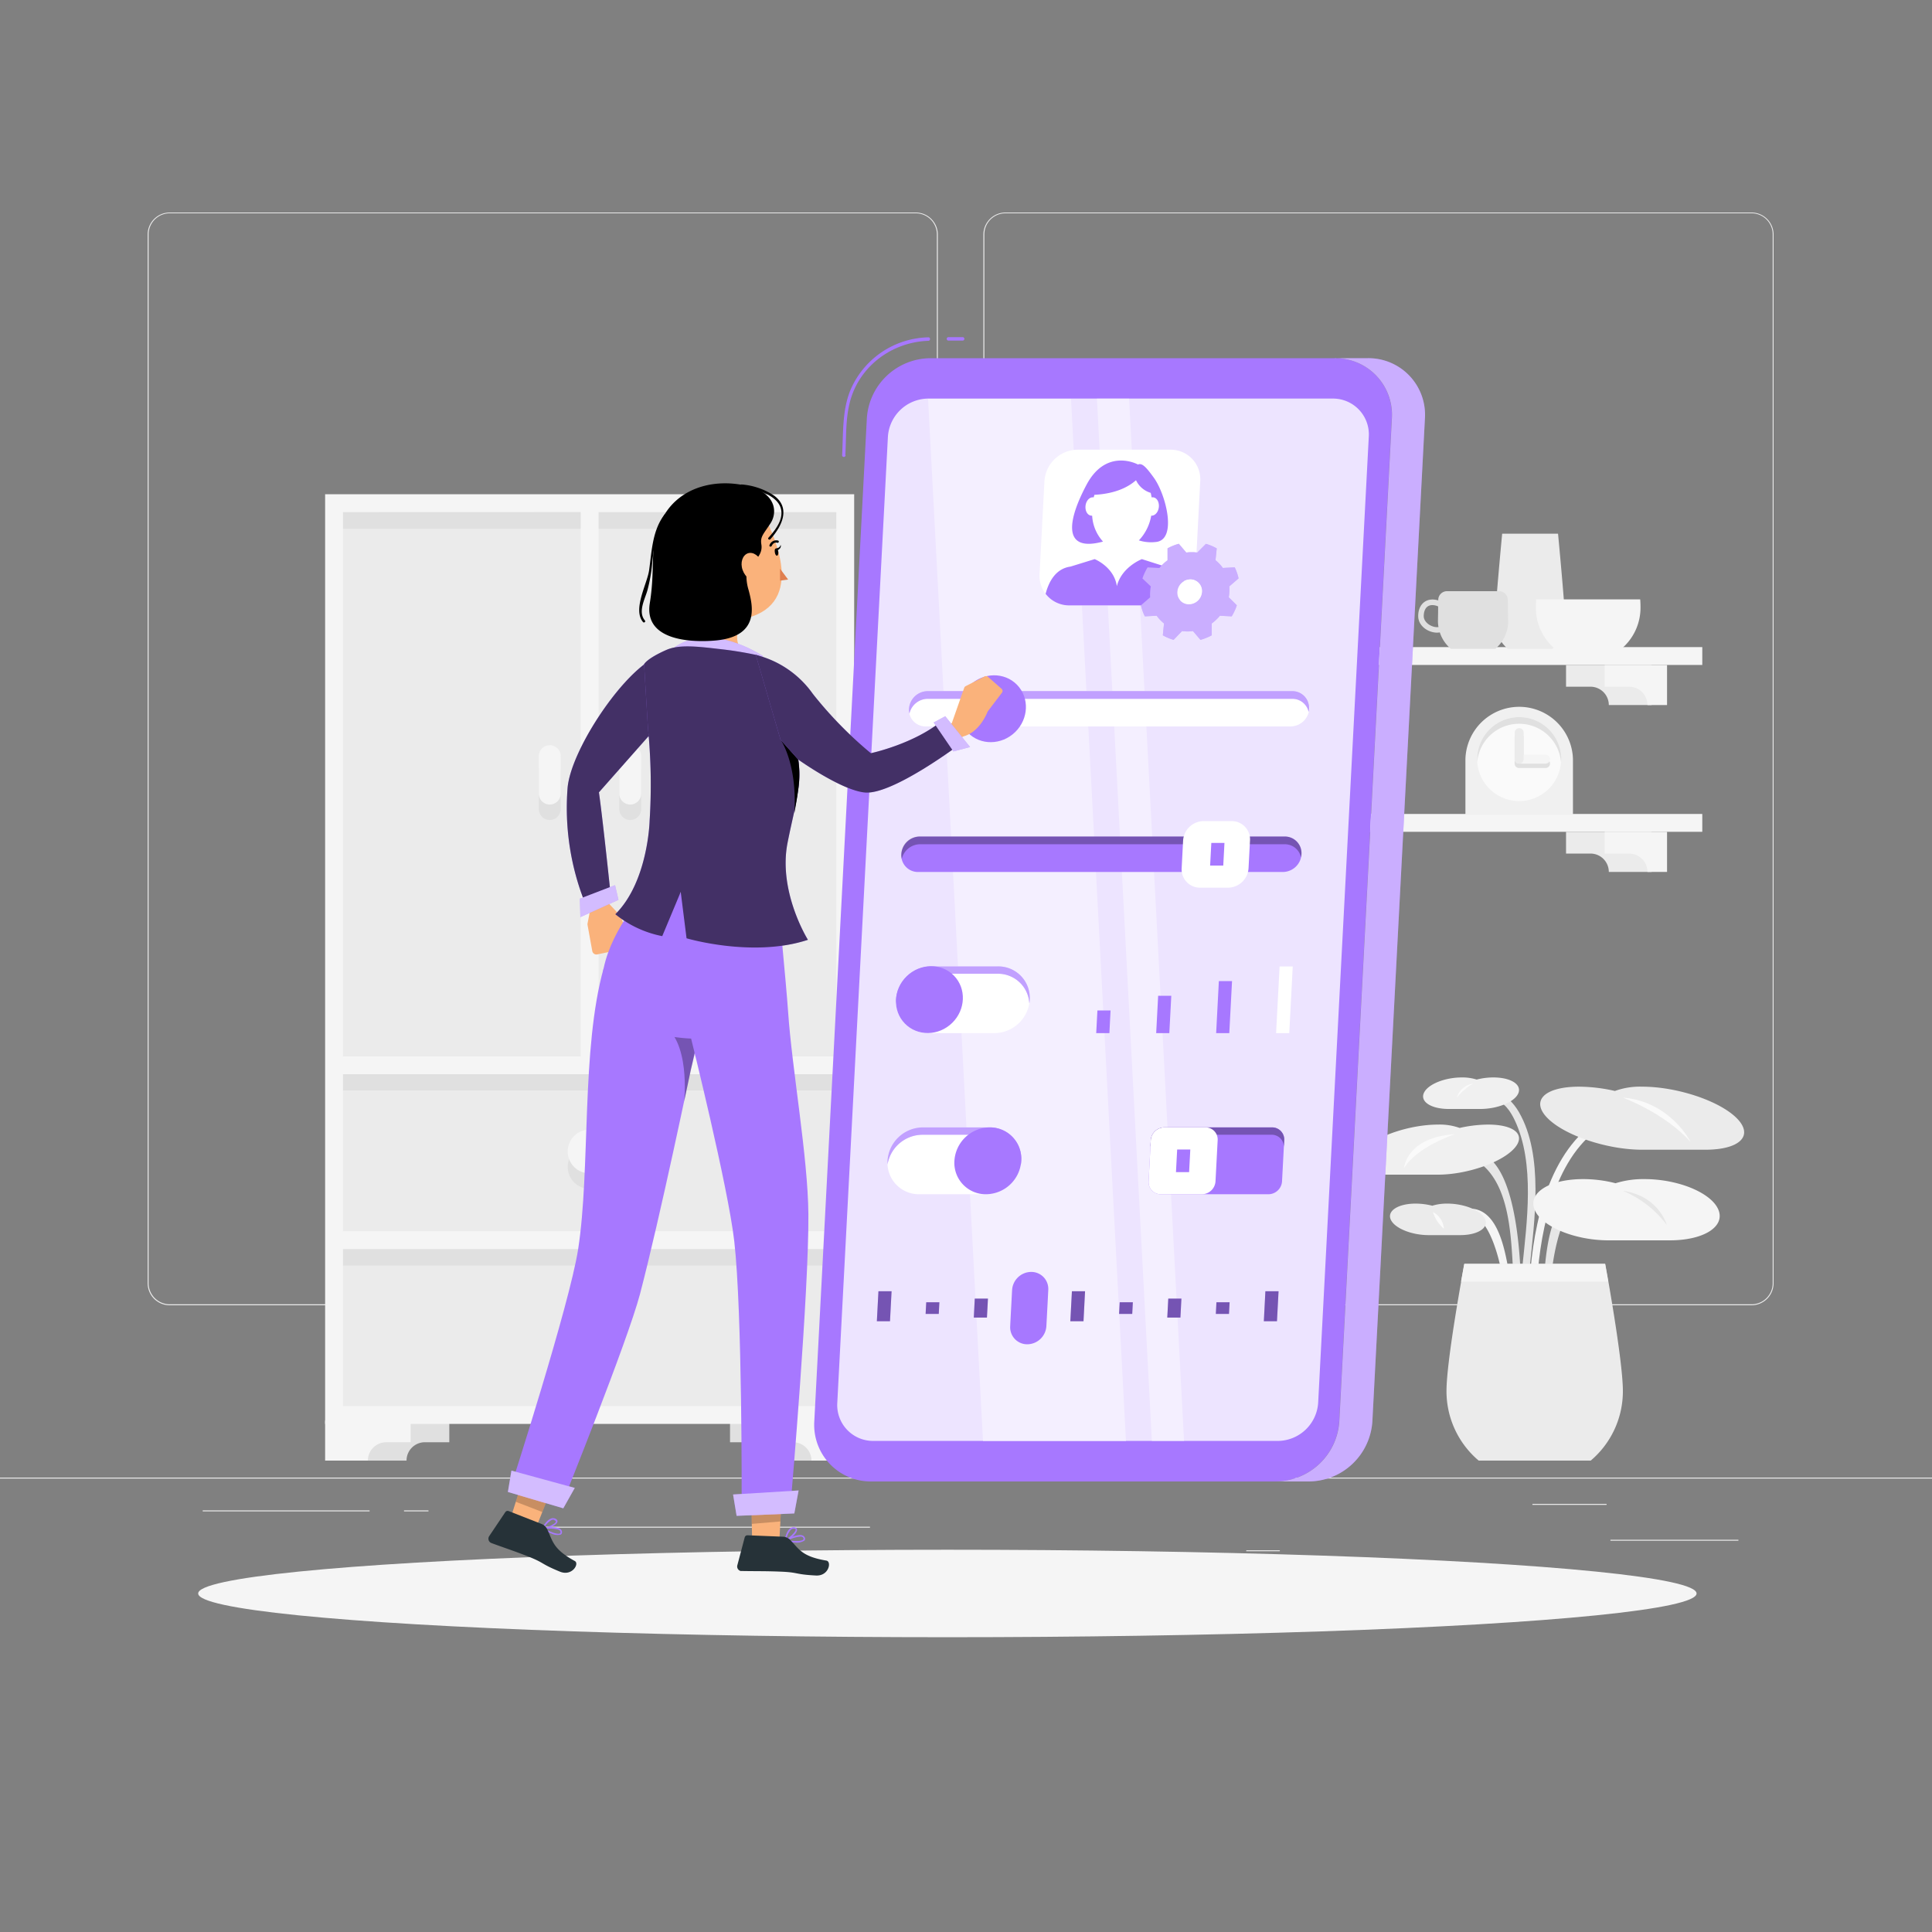 <svg xmlns="http://www.w3.org/2000/svg" viewBox="0 0 500 500"><rect x="0" y="0" width="500" height="500" fill="#808080" stroke="none"/><g id="freepik--background-complete--inject-7"><rect x="416.78" y="398.49" width="33.12" height="0.25" style="fill:#ebebeb"></rect><rect x="322.53" y="401.21" width="8.69" height="0.25" style="fill:#ebebeb"></rect><rect x="396.59" y="389.21" width="19.19" height="0.25" style="fill:#ebebeb"></rect><rect x="52.46" y="390.89" width="43.19" height="0.25" style="fill:#ebebeb"></rect><rect x="104.56" y="390.89" width="6.33" height="0.25" style="fill:#ebebeb"></rect><rect x="131.47" y="395.11" width="93.68" height="0.25" style="fill:#ebebeb"></rect><path d="M237,337.8H43.92a5.71,5.71,0,0,1-5.71-5.71V60.66A5.71,5.71,0,0,1,43.92,55H237a5.71,5.71,0,0,1,5.71,5.71V332.09A5.71,5.71,0,0,1,237,337.8ZM43.92,55.2a5.47,5.47,0,0,0-5.46,5.46V332.09a5.47,5.47,0,0,0,5.46,5.46H237a5.47,5.47,0,0,0,5.46-5.46V60.66A5.47,5.47,0,0,0,237,55.2Z" style="fill:#ebebeb"></path><path d="M453.31,337.8H260.21a5.72,5.72,0,0,1-5.71-5.71V60.66A5.72,5.72,0,0,1,260.21,55h193.1A5.71,5.71,0,0,1,459,60.66V332.09A5.71,5.71,0,0,1,453.31,337.8ZM260.21,55.2a5.47,5.47,0,0,0-5.46,5.46V332.09a5.47,5.47,0,0,0,5.46,5.46h193.1a5.47,5.47,0,0,0,5.46-5.46V60.66a5.47,5.47,0,0,0-5.46-5.46Z" style="fill:#ebebeb"></path><rect y="382.4" width="500" height="0.25" style="fill:#ebebeb"></rect><path d="M412.85,292.76c-11.35,8.75-14.63,27.91-15.2,41.41,0,1.23-2,1.24-1.92,0,.6-14.3,3.86-33.59,16.15-43.07,1-.75,1.93.91,1,1.66Z" style="fill:#f5f5f5"></path><path d="M386.5,283c2.9-.33,5.33,2.63,6.59,4.8,6.53,11.29,4,28.32,2.77,40.44-.13,1.21-2.05,1.23-1.92,0,1.2-11.79,3.39-27.15-1.94-38.35-.91-1.92-2.86-5.27-5.5-5-1.22.14-1.21-1.78,0-1.92Z" style="fill:#e6e6e6"></path><path d="M379.47,298.47c12.14-3,13.66,23.92,14,29.73.08,1.23-1.84,1.23-1.92,0-.48-7.86-.87-19.11-6.55-25.41-1.15-1.28-3.14-2.93-5-2.47a1,1,0,0,1-.51-1.85Z" style="fill:#e6e6e6"></path><path d="M415.45,311.53c-10-7.43-13.3,12.1-13.86,17.73-.12,1.22-2,1.23-1.92,0,.63-6.39,1.6-18,9-20.64a8.61,8.61,0,0,1,7.77,1.25c1,.73,0,2.4-1,1.66Z" style="fill:#e6e6e6"></path><path d="M375.53,315.06a7.11,7.11,0,0,1,6-2.18c6.12,1,7.82,10.27,8.75,15.06.23,1.21-1.62,1.72-1.85.51-.8-4.14-4.66-19-11.52-12a1,1,0,0,1-1.35-1.35Z" style="fill:#f5f5f5"></path><path d="M411.68,378h-29a23.5,23.5,0,0,1-8.33-18c0-8.23,4.63-32.93,4.63-32.93h36.45S420,351.81,420,360A23.5,23.5,0,0,1,411.68,378Z" style="fill:#ebebeb"></path><path d="M416.3,321c-8.76,0-17.33-3.55-19.14-7.92s3.82-7.93,12.57-7.93a33.55,33.55,0,0,1,8.37,1.07,24.12,24.12,0,0,1,7.49-1.07c8.75,0,17.32,3.55,19.13,7.93S440.91,321,432.15,321Z" style="fill:#f5f5f5"></path><path d="M359.17,304c-7.16,0-10.07-2.9-6.48-6.48s12.28-6.48,19.45-6.48a15.33,15.33,0,0,1,5.61.87,34.26,34.26,0,0,1,7.35-.87c7.17,0,10.07,2.9,6.49,6.48S379.3,304,372.14,304Z" style="fill:#f0f0f0"></path><path d="M425,297.55c-9,0-20-3.65-24.48-8.16s-.85-8.16,8.16-8.16a42.71,42.71,0,0,1,9.26,1.11,19,19,0,0,1,7.06-1.11c9,0,20,3.66,24.47,8.16s.85,8.16-8.16,8.16Z" style="fill:#ebebeb"></path><path d="M374.94,287c-4.5,0-7.4-1.83-6.47-4.08s5.35-4.08,9.85-4.08a12.34,12.34,0,0,1,3.85.55,17.31,17.31,0,0,1,4.31-.55c4.5,0,7.4,1.82,6.47,4.08S387.61,287,383.1,287Z" style="fill:#f0f0f0"></path><path d="M369.75,319.65c-4.51,0-8.92-1.83-9.85-4.08s2-4.08,6.47-4.08a17.64,17.64,0,0,1,4.3.55,12.76,12.76,0,0,1,3.86-.55c4.5,0,8.91,1.83,9.84,4.08s-2,4.08-6.47,4.08Z" style="fill:#ebebeb"></path><path d="M378.11,331.68c.49-2.77.83-4.57.83-4.57h36.45s.33,1.8.82,4.57Z" style="fill:#f5f5f5"></path><path d="M376.52,293.52s-10,3.33-13.16,8.83C363.36,302.35,363.86,294.35,376.52,293.52Z" style="fill:#fafafa"></path><path d="M381.23,280.44a14.89,14.89,0,0,0-4.19,3.61A5.1,5.1,0,0,1,381.23,280.44Z" style="fill:#fafafa"></path><path d="M420,284.05s10.84,4,17.51,11.47C437.52,295.52,432.35,285.09,420,284.05Z" style="fill:#fafafa"></path><path d="M420,308.18A27.22,27.22,0,0,1,431.35,317S429.35,309.51,420,308.18Z" style="fill:#e6e6e6"></path><path d="M370.85,313.68a5.31,5.31,0,0,1,2.83,4.34A9.59,9.59,0,0,1,370.85,313.68Z" style="fill:#fafafa"></path><rect x="372.09" y="103.64" width="4.62" height="132.3" transform="translate(544.19 -204.62) rotate(90)" style="fill:#f5f5f5"></rect><path d="M343.51,172.1H321.38v10.37h11.07a4.74,4.74,0,0,1,4.75-4.75h6.31Z" style="fill:#e0e0e0"></path><path d="M333.51,172.1H317.38v10.37h5.07a4.74,4.74,0,0,1,4.75-4.75h6.31Z" style="fill:#f5f5f5"></path><path d="M405.29,172.1h22.14v10.37H416.36a4.75,4.75,0,0,0-4.75-4.75h-6.32Z" style="fill:#ebebeb"></path><path d="M415.29,172.1h16.14v10.37h-5.07a4.75,4.75,0,0,0-4.75-4.75h-6.32Z" style="fill:#f5f5f5"></path><path d="M390.23,167.92h11.52a9.31,9.31,0,0,0,3.31-7.13c0-3.26-1.84-22.67-1.84-22.67H388.76s-1.84,19.41-1.84,22.67A9.31,9.31,0,0,0,390.23,167.92Z" style="fill:#ebebeb"></path><path d="M397.56,155.12c-.05.92-.08,1.66-.08,2.16a13.91,13.91,0,0,0,4.94,10.64h17.2a13.91,13.91,0,0,0,4.94-10.64c0-.5,0-1.24-.08-2.16Z" style="fill:#f5f5f5"></path><path d="M390.21,155.25A2.27,2.27,0,0,0,388,153H374.48a2.26,2.26,0,0,0-2.26,2.23v.16a5.17,5.17,0,0,0-1.5-.24c-2.21,0-3.69,1.72-3.69,4.29s2.58,4.29,4.89,4.29a4.05,4.05,0,0,0,.7-.07,9.3,9.3,0,0,0,2.84,4.24H387a9.31,9.31,0,0,0,3.31-7.13C390.28,159.9,390.25,157.82,390.21,155.25Zm-18.3,7.06c-1.56,0-3.45-1.27-3.45-2.85,0-.67.16-2.86,2.25-2.86a3.75,3.75,0,0,1,1.48.34c0,1.77-.05,3.17-.05,3.85a9.19,9.19,0,0,0,.14,1.5Z" style="fill:#e0e0e0"></path><rect x="152.6" y="130.22" width="66.15" height="144.97" style="fill:#ebebeb"></rect><rect x="86.45" y="130.22" width="66.15" height="144.97" style="fill:#ebebeb"></rect><path d="M188.93,367.64h22.13V378H200a4.75,4.75,0,0,0-4.75-4.75h-6.32Z" style="fill:#e0e0e0"></path><path d="M116.28,367.64H94.14V378h11.07a4.75,4.75,0,0,1,4.75-4.75h6.32Z" style="fill:#e0e0e0"></path><rect x="86.45" y="275.18" width="132.3" height="45.67" style="fill:#ebebeb"></rect><rect x="86.45" y="320.85" width="132.3" height="45.67" style="fill:#ebebeb"></rect><rect x="150.29" y="213.75" width="4.62" height="132.3" transform="translate(432.5 127.29) rotate(90)" style="fill:#e0e0e0"></rect><rect x="117.22" y="101.45" width="4.62" height="66.15" transform="translate(254.06 15) rotate(90)" style="fill:#e0e0e0"></rect><rect x="183.37" y="101.45" width="4.62" height="66.15" transform="translate(320.21 -51.15) rotate(90)" style="fill:#e0e0e0"></rect><rect x="150.29" y="259.06" width="4.62" height="132.3" transform="translate(477.81 172.6) rotate(90)" style="fill:#e0e0e0"></rect><path d="M218.75,127.91H84.14v240.6H221.06V127.91ZM216.44,278v40.63H88.76V278Zm-61.53-4.62V132.53h61.53V273.4Zm-4.62-140.87V273.4H88.76V132.53ZM88.76,363.89V323.27H216.44v40.62Z" style="fill:#f5f5f5"></path><path d="M106.28,367.64H84.14V378H95.21a4.75,4.75,0,0,1,4.75-4.75h6.32Z" style="fill:#f5f5f5"></path><path d="M198.93,367.64h22.13V378H210a4.75,4.75,0,0,0-4.75-4.75h-6.32Z" style="fill:#f5f5f5"></path><path d="M158.27,302a5.67,5.67,0,1,1-5.67-5.67A5.67,5.67,0,0,1,158.27,302Z" style="fill:#e0e0e0"></path><path d="M158.27,298a5.67,5.67,0,1,1-5.67-5.67A5.67,5.67,0,0,1,158.27,298Z" style="fill:#f5f5f5"></path><path d="M158.27,347.68A5.67,5.67,0,1,1,152.6,342,5.67,5.67,0,0,1,158.27,347.68Z" style="fill:#e0e0e0"></path><path d="M158.27,343.68A5.67,5.67,0,1,1,152.6,338,5.67,5.67,0,0,1,158.27,343.68Z" style="fill:#f5f5f5"></path><path d="M145.11,199.87a2.84,2.84,0,1,0-5.67,0v9.67a2.84,2.84,0,0,0,5.67,0Z" style="fill:#e0e0e0"></path><path d="M145.11,195.87a2.84,2.84,0,1,0-5.67,0v9.67a2.84,2.84,0,0,0,5.67,0Z" style="fill:#f5f5f5"></path><path d="M165.94,199.87a2.84,2.84,0,1,0-5.67,0v9.67a2.84,2.84,0,0,0,5.67,0Z" style="fill:#e0e0e0"></path><path d="M165.94,195.87a2.84,2.84,0,1,0-5.67,0v9.67a2.84,2.84,0,0,0,5.67,0Z" style="fill:#f5f5f5"></path><rect x="372.09" y="146.82" width="4.62" height="132.3" transform="translate(587.37 -161.44) rotate(90)" style="fill:#f5f5f5"></rect><path d="M343.51,215.28H321.38v10.37h11.07a4.74,4.74,0,0,1,4.75-4.75h6.31Z" style="fill:#e0e0e0"></path><path d="M333.51,215.28H317.38v10.37h5.07a4.74,4.74,0,0,1,4.75-4.75h6.31Z" style="fill:#f5f5f5"></path><path d="M405.29,215.28h22.14v10.37H416.36a4.75,4.75,0,0,0-4.75-4.75h-6.32Z" style="fill:#ebebeb"></path><path d="M415.29,215.28h16.14v10.37h-5.07a4.75,4.75,0,0,0-4.75-4.75h-6.32Z" style="fill:#f5f5f5"></path><path d="M379.25,196.47a13.92,13.92,0,0,1,27.83,0v14.39H379.25Z" style="fill:#f0f0f0"></path><circle cx="393.17" cy="196.47" r="10.87" transform="translate(111.62 533.98) rotate(-76.72)" style="fill:#fafafa"></circle><path d="M393.17,187.31a10.86,10.86,0,0,1,10.82,10c0-.28.05-.56.05-.85a10.87,10.87,0,1,0-21.74,0c0,.29,0,.57,0,.85A10.86,10.86,0,0,1,393.17,187.31Z" style="fill:#e0e0e0"></path><path d="M400,196.46h-5.71v-5.71a1.15,1.15,0,1,0-2.3,0v6.86a1.14,1.14,0,0,0,1.15,1.15H400a1.15,1.15,0,1,0,0-2.3Z" style="fill:#e0e0e0"></path><path d="M400,197.62a1.15,1.15,0,1,0,0-2.3h-6.86a1.15,1.15,0,0,0,0,2.3Z" style="fill:#f5f5f5"></path><path d="M394.32,189.6a1.15,1.15,0,1,0-2.3,0v6.87a1.15,1.15,0,1,0,2.3,0Z" style="fill:#ebebeb"></path></g><g id="freepik--Shadow--inject-7"><ellipse id="freepik--path--inject-7" cx="245.18" cy="412.39" rx="193.89" ry="11.32" style="fill:#f5f5f5"></ellipse></g><g id="freepik--Settings--inject-7"><path d="M330.19,383.4H225.5a14.64,14.64,0,0,1-14.76-15.58l13.6-259.54a16.61,16.61,0,0,1,16.4-15.58H345.42a14.64,14.64,0,0,1,14.77,15.58l-13.6,259.54A16.62,16.62,0,0,1,330.19,383.4Z" style="fill:#A778FF"></path><path d="M344.88,103.15H240.19a10.55,10.55,0,0,0-10.4,9.88l-13.1,250a9.28,9.28,0,0,0,9.36,9.88H330.74a10.55,10.55,0,0,0,10.4-9.88l13.1-250A9.28,9.28,0,0,0,344.88,103.15Z" style="fill:#A778FF"></path><path d="M344.88,103.15H240.19a10.55,10.55,0,0,0-10.4,9.88l-13.1,250a9.28,9.28,0,0,0,9.36,9.88H330.74a10.55,10.55,0,0,0,10.4-9.88l13.1-250A9.28,9.28,0,0,0,344.88,103.15Z" style="fill:#fff;opacity:0.8"></path><path d="M354,92.7h-8.55a14.64,14.64,0,0,1,14.77,15.58l-13.6,259.54a16.61,16.61,0,0,1-16.4,15.58h8.55a16.61,16.61,0,0,0,16.4-15.58l13.6-259.54A14.64,14.64,0,0,0,354,92.7Z" style="fill:#A778FF"></path><path d="M354,92.7h-8.55a14.64,14.64,0,0,1,14.77,15.58l-13.6,259.54a16.61,16.61,0,0,1-16.4,15.58h8.55a16.61,16.61,0,0,0,16.4-15.58l13.6-259.54A14.64,14.64,0,0,0,354,92.7Z" style="fill:#fff;opacity:0.4"></path><path d="M240.18,103.15,254.4,373h37l-14.22-269.8H240.18Z" style="fill:#fff;opacity:0.4"></path><polygon points="298.1 372.95 306.43 372.95 292.21 103.15 283.88 103.15 298.1 372.95" style="fill:#fff;opacity:0.4"></polygon><path d="M245.46,88.15h3.67a.45.45,0,0,0,0-.9h-3.67a.45.45,0,0,0,0,.9Z" style="fill:#A778FF"></path><path d="M218.78,117.77c.23-4.28.05-8.85,1-13,2.12-9.64,10.78-16.24,20.48-16.57.57,0,.58-.92,0-.9a22.46,22.46,0,0,0-20,13.26c-2.36,5.35-2,11.54-2.32,17.26,0,.58.87.58.9,0Z" style="fill:#A778FF"></path><path d="M300.78,156.7h-24a7.67,7.67,0,0,1-7.74-8.16l1.26-24a8.69,8.69,0,0,1,8.59-8.16h24a7.66,7.66,0,0,1,7.73,8.16l-1.25,24A8.71,8.71,0,0,1,300.78,156.7Z" style="fill:#fff"></path><path d="M285.46,140.16a10.8,10.8,0,0,1-2.81-6.7h-.1c-1,0-1.7-1.07-1.63-2.38s.91-2.38,1.88-2.38l.25,0,.18-.64c5.79-.31,9-2.22,10.77-3.78a6.14,6.14,0,0,0,3.8,3.27c.09.37.17.76.23,1.15l.25,0c1,0,1.71,1.06,1.64,2.38s-.92,2.38-1.89,2.38h-.1a12.27,12.27,0,0,1-3.19,6.39,10.38,10.38,0,0,0,4.24.43c5.85-.34,2.76-12.37-.39-16.68-1.92-2.64-3-3.87-4.09-3.38-1.22-.67-8.55-3.69-13.29,5.2C276.29,134.65,274.83,143.05,285.46,140.16Z" style="fill:#A778FF"></path><path d="M301.57,146.63l-6.05-1.93s-5.23,2-6.48,7c-.72-5-5.74-7-5.74-7l-6.25,1.93c-3.75.52-5.57,3.73-6.45,7.05a7.69,7.69,0,0,0,6.18,3h24a8.63,8.63,0,0,0,6.5-3C306.75,150.36,305.26,147.15,301.57,146.63Z" style="fill:#A778FF"></path><path d="M318.15,153.17a9.53,9.53,0,0,0,0-1.42l2.39-2.06a12.21,12.21,0,0,0-1-2.86l-3.07.16a9.53,9.53,0,0,0-1.9-2l.32-3.06a12.2,12.2,0,0,0-2.8-1.18L309.85,143a10.88,10.88,0,0,0-1.41-.1,11.19,11.19,0,0,0-1.43.1l-1.93-2.27a13.33,13.33,0,0,0-2.92,1.18V145a11.17,11.17,0,0,0-2.11,2l-3.05-.16a14.08,14.08,0,0,0-1.34,2.86l2.17,2.06a9.34,9.34,0,0,0-.17,1.42,9.44,9.44,0,0,0,0,1.41l-2.38,2.06a12.66,12.66,0,0,0,1,2.86l3.07-.16a10.07,10.07,0,0,0,1.9,2l-.31,3.06a12.12,12.12,0,0,0,2.79,1.18l2.18-2.27a10.88,10.88,0,0,0,1.41.1,11,11,0,0,0,1.42-.1l1.94,2.27a13.74,13.74,0,0,0,2.92-1.18v-3.06a11.81,11.81,0,0,0,2.11-2l3.05.16a13.53,13.53,0,0,0,1.33-2.86L318,154.58A10.86,10.86,0,0,0,318.15,153.17Zm-10.42,3.21a3,3,0,0,1-3.05-3.21,3.44,3.44,0,0,1,3.39-3.22,3,3,0,0,1,3,3.22A3.42,3.42,0,0,1,307.73,156.38Z" style="fill:#A778FF"></path><path d="M318.15,153.17a9.53,9.53,0,0,0,0-1.42l2.39-2.06a12.21,12.21,0,0,0-1-2.86l-3.07.16a9.53,9.53,0,0,0-1.9-2l.32-3.06a12.2,12.2,0,0,0-2.8-1.18L309.85,143a10.88,10.88,0,0,0-1.41-.1,11.19,11.19,0,0,0-1.43.1l-1.93-2.27a13.33,13.33,0,0,0-2.92,1.18V145a11.17,11.17,0,0,0-2.11,2l-3.05-.16a14.08,14.08,0,0,0-1.34,2.86l2.17,2.06a9.34,9.34,0,0,0-.17,1.42,9.44,9.44,0,0,0,0,1.41l-2.38,2.06a12.66,12.66,0,0,0,1,2.86l3.07-.16a10.07,10.07,0,0,0,1.9,2l-.31,3.06a12.12,12.12,0,0,0,2.79,1.18l2.18-2.27a10.88,10.88,0,0,0,1.41.1,11,11,0,0,0,1.42-.1l1.94,2.27a13.74,13.74,0,0,0,2.92-1.18v-3.06a11.81,11.81,0,0,0,2.11-2l3.05.16a13.53,13.53,0,0,0,1.33-2.86L318,154.58A10.86,10.86,0,0,0,318.15,153.17Zm-10.42,3.21a3,3,0,0,1-3.05-3.21,3.44,3.44,0,0,1,3.39-3.22,3,3,0,0,1,3,3.22A3.42,3.42,0,0,1,307.73,156.38Z" style="fill:#fff;opacity:0.4"></path><path d="M307.73,156.38a3,3,0,0,1-3.05-3.21,3.44,3.44,0,0,1,3.39-3.22,3,3,0,0,1,3,3.22A3.42,3.42,0,0,1,307.73,156.38Z" style="fill:#fff"></path><polygon points="287.11 267.37 283.7 267.37 284.01 261.51 287.41 261.51 287.11 267.37" style="fill:#A778FF"></polygon><polygon points="302.62 267.37 299.22 267.37 299.73 257.71 303.13 257.71 302.62 267.37" style="fill:#A778FF"></polygon><polygon points="318.14 267.37 314.74 267.37 315.44 253.91 318.85 253.91 318.14 267.37" style="fill:#A778FF"></polygon><polygon points="333.66 267.37 330.25 267.37 331.16 250.12 334.56 250.12 333.66 267.37" style="fill:#fff"></polygon><path d="M240.08,267.37h17.3a9.22,9.22,0,0,0,9.11-8.65,8.13,8.13,0,0,0-8.2-8.65H241a9.22,9.22,0,0,0-9.11,8.65A8.13,8.13,0,0,0,240.08,267.37Z" style="fill:#fff"></path><path d="M240.89,252h17.3a8.12,8.12,0,0,1,8.2,7.7c.05-.31.08-.63.1-.95a8.13,8.13,0,0,0-8.2-8.65H241a9.22,9.22,0,0,0-9.11,8.65c0,.32,0,.64,0,.95A9.25,9.25,0,0,1,240.89,252Z" style="fill:#A778FF"></path><path d="M240.89,252h17.3a8.12,8.12,0,0,1,8.2,7.7c.05-.31.08-.63.1-.95a8.13,8.13,0,0,0-8.2-8.65H241a9.22,9.22,0,0,0-9.11,8.65c0,.32,0,.64,0,.95A9.25,9.25,0,0,1,240.89,252Z" style="fill:#fff;opacity:0.3"></path><ellipse cx="240.53" cy="258.72" rx="8.88" ry="8.43" transform="translate(-112.3 241.28) rotate(-44.26)" style="fill:#A778FF"></ellipse><polygon points="230.33 341.94 226.93 341.94 227.34 334.18 230.74 334.18 230.33 341.94" style="fill:#A778FF"></polygon><polygon points="242.95 340.04 239.55 340.04 239.71 337.03 243.11 337.03 242.95 340.04" style="fill:#A778FF"></polygon><polygon points="255.42 340.99 252.02 340.99 252.27 336.08 255.68 336.08 255.42 340.99" style="fill:#A778FF"></polygon><polygon points="267.99 340.04 264.58 340.04 264.74 337.03 268.15 337.03 267.99 340.04" style="fill:#A778FF"></polygon><polygon points="280.41 341.94 277 341.94 277.41 334.18 280.81 334.18 280.41 341.94" style="fill:#A778FF"></polygon><polygon points="293.02 340.04 289.62 340.04 289.78 337.03 293.18 337.03 293.02 340.04" style="fill:#A778FF"></polygon><polygon points="305.49 340.99 302.09 340.99 302.35 336.08 305.75 336.08 305.49 340.99" style="fill:#A778FF"></polygon><polygon points="318.06 340.04 314.66 340.04 314.81 337.03 318.22 337.03 318.06 340.04" style="fill:#A778FF"></polygon><polygon points="330.48 341.94 327.08 341.94 327.48 334.18 330.89 334.18 330.48 341.94" style="fill:#A778FF"></polygon><g style="opacity:0.3"><polygon points="230.33 341.94 226.93 341.94 227.34 334.18 230.74 334.18 230.33 341.94"></polygon><polygon points="242.95 340.04 239.55 340.04 239.71 337.03 243.11 337.03 242.95 340.04"></polygon><polygon points="255.42 340.99 252.02 340.99 252.27 336.08 255.68 336.08 255.42 340.99"></polygon><polygon points="267.99 340.04 264.58 340.04 264.74 337.03 268.15 337.03 267.99 340.04"></polygon><polygon points="280.41 341.94 277 341.94 277.41 334.18 280.81 334.18 280.41 341.94"></polygon><polygon points="293.02 340.04 289.62 340.04 289.78 337.03 293.18 337.03 293.02 340.04"></polygon><polygon points="305.49 340.99 302.09 340.99 302.35 336.08 305.75 336.08 305.49 340.99"></polygon><polygon points="318.06 340.04 314.66 340.04 314.81 337.03 318.22 337.03 318.06 340.04"></polygon><polygon points="330.48 341.94 327.08 341.94 327.48 334.18 330.89 334.18 330.48 341.94"></polygon></g><path d="M270.8,343.22c.05-.86.2-3.83.25-4.68s.2-3.83.24-4.68a4.4,4.4,0,0,0-4.43-4.69,5,5,0,0,0-4.93,4.69c-.05.85-.2,3.82-.25,4.68s-.2,3.82-.24,4.68a4.4,4.4,0,0,0,4.43,4.68A5,5,0,0,0,270.8,343.22Z" style="fill:#A778FF"></path><path d="M237.89,309.07H255.2a9.21,9.21,0,0,0,9.1-8.65,8.12,8.12,0,0,0-8.19-8.65H238.8a9.22,9.22,0,0,0-9.11,8.65A8.13,8.13,0,0,0,237.89,309.07Z" style="fill:#fff"></path><path d="M238.7,293.67H256a8.11,8.11,0,0,1,8.19,7.7,7.46,7.46,0,0,0,.1-.95,8.12,8.12,0,0,0-8.19-8.65H238.8a9.22,9.22,0,0,0-9.11,8.65c0,.32,0,.64,0,.95A9.23,9.23,0,0,1,238.7,293.67Z" style="fill:#A778FF"></path><path d="M238.7,293.67H256a8.11,8.11,0,0,1,8.19,7.7,7.46,7.46,0,0,0,.1-.95,8.12,8.12,0,0,0-8.19-8.65H238.8a9.22,9.22,0,0,0-9.11,8.65c0,.32,0,.64,0,.95A9.23,9.23,0,0,1,238.7,293.67Z" style="fill:#fff;opacity:0.3"></path><path d="M247,300.42a9.22,9.22,0,0,1,9.11-8.65,8.12,8.12,0,0,1,8.19,8.65,9.21,9.21,0,0,1-9.1,8.65A8.13,8.13,0,0,1,247,300.42Z" style="fill:#A778FF"></path><path d="M239.59,188H334a4.9,4.9,0,0,0,4.84-4.59,4.32,4.32,0,0,0-4.35-4.59H240.07a4.89,4.89,0,0,0-4.83,4.59A4.3,4.3,0,0,0,239.59,188Z" style="fill:#fff"></path><path d="M240.07,180.85h94.37a4.29,4.29,0,0,1,4.23,3.38,6.84,6.84,0,0,0,.12-.79,4.32,4.32,0,0,0-4.35-4.59H240.07a4.89,4.89,0,0,0-4.83,4.59,4.08,4.08,0,0,0,.12,1.22A4.89,4.89,0,0,1,240.07,180.85Z" style="fill:#A778FF"></path><path d="M240.07,180.85h94.37a4.29,4.29,0,0,1,4.23,3.38,6.84,6.84,0,0,0,.12-.79,4.32,4.32,0,0,0-4.35-4.59H240.07a4.89,4.89,0,0,0-4.83,4.59,4.08,4.08,0,0,0,.12,1.22A4.89,4.89,0,0,1,240.07,180.85Z" style="fill:#fff;opacity:0.3"></path><ellipse cx="256.85" cy="183.44" rx="8.88" ry="8.43" transform="translate(-55.14 231.25) rotate(-44.25)" style="fill:#A778FF"></ellipse><path d="M332.35,295.1a3.13,3.13,0,0,0-3.16-3.33H301.33a3.56,3.56,0,0,0-3.51,3.33l-.56,10.64a3.13,3.13,0,0,0,3.16,3.33h27.86a3.56,3.56,0,0,0,3.51-3.33Z" style="fill:#A778FF"></path><path d="M301.23,293.67h27.86a3.13,3.13,0,0,1,3.16,3.33l.1-1.9a3.13,3.13,0,0,0-3.16-3.33H301.33a3.56,3.56,0,0,0-3.51,3.33l-.1,1.9A3.56,3.56,0,0,1,301.23,293.67Z" style="fill:#A778FF"></path><path d="M301.23,293.67h27.86a3.13,3.13,0,0,1,3.16,3.33l.1-1.9a3.13,3.13,0,0,0-3.16-3.33H301.33a3.56,3.56,0,0,0-3.51,3.33l-.1,1.9A3.56,3.56,0,0,1,301.23,293.67Z" style="opacity:0.3"></path><path d="M315.13,295.1a3.13,3.13,0,0,0-3.16-3.33H301.33a3.56,3.56,0,0,0-3.51,3.33l-.56,10.64a3.13,3.13,0,0,0,3.16,3.33h10.64a3.56,3.56,0,0,0,3.51-3.33Z" style="fill:#fff"></path><polygon points="307.74 303.35 304.34 303.35 304.65 297.49 308.05 297.49 307.74 303.35" style="fill:#A778FF"></polygon><path d="M332.46,216.49H238.1a4.91,4.91,0,0,0-4.84,4.59,4.31,4.31,0,0,0,4.35,4.59H332a4.88,4.88,0,0,0,4.83-4.59A4.31,4.31,0,0,0,332.46,216.49Z" style="fill:#A778FF"></path><path d="M238.1,218.49h94.36a4.28,4.28,0,0,1,4.23,3.37,4,4,0,0,0,.12-.78,4.31,4.31,0,0,0-4.35-4.59H238.1a4.74,4.74,0,0,0-4.72,5.81A4.91,4.91,0,0,1,238.1,218.49Z" style="opacity:0.3"></path><path d="M317.82,229.73h-7.23a4.74,4.74,0,0,1-4.78-5l.38-7.23a5.37,5.37,0,0,1,5.31-5h7.23a4.73,4.73,0,0,1,4.77,5l-.38,7.23A5.37,5.37,0,0,1,317.82,229.73Z" style="fill:#fff"></path><polygon points="316.58 224.01 313.18 224.01 313.49 218.15 316.89 218.15 316.58 224.01" style="fill:#A778FF"></polygon></g><g id="freepik--Character--inject-7"><path d="M167.81,190.56,155,205.06c1,6.92,3.09,27,3.09,27-1.92,2.54-6.61,1.82-6.61,1.82a66.53,66.53,0,0,1-4.58-30.08c.9-9.37,12.92-27.8,21.48-33a16.76,16.76,0,0,1,4.49-1.89l1.69-.2-6,22.29Z" style="fill:#A778FF"></path><path d="M167.81,190.56,155,205.06c1,6.92,3.09,27,3.09,27-1.92,2.54-6.61,1.82-6.61,1.82a66.53,66.53,0,0,1-4.58-30.08c.9-9.37,12.92-27.8,21.48-33a16.76,16.76,0,0,1,4.49-1.89l1.69-.2-6,22.29Z" style="opacity:0.6"></path><path d="M157.39,233.64l3.1,3.31a1.14,1.14,0,0,1,.23.38l1.82,5.12a1.11,1.11,0,0,1,0,.84l-.88,1.81a1.08,1.08,0,0,1-.76.59L154.57,247a1.09,1.09,0,0,1-1.29-.87l-1.22-6.74a1,1,0,0,1,0-.41l.84-4.32a1.09,1.09,0,0,1,.88-.86l2.63-.47A1.09,1.09,0,0,1,157.39,233.64Z" style="fill:#fab27b"></path><polygon points="160.06 232.88 150.2 237.35 150.07 232.58 159.17 229.08 160.06 232.88" style="fill:#A778FF"></polygon><polygon points="160.06 232.88 150.2 237.35 150.07 232.58 159.17 229.08 160.06 232.88" style="fill:#fff;opacity:0.5"></polygon><path d="M156.24,250.52c-5.88,21-3.39,52-6.62,72.79-2.22,14.32-17.4,61.45-17.4,61.45l13.4,4.06s16.72-41.51,20-53.88c5.26-20.07,13.16-58.15,13.16-58.15s2.95-10.8,1.61-12S156.24,250.52,156.24,250.52Z" style="fill:#A778FF"></path><path d="M171,264.94l9.69,3.14-3.63,17S178.84,268.82,171,264.94Z" style="opacity:0.3"></path><polygon points="134.91 384.15 132.51 391.76 139.01 394.68 142.23 386.6 134.91 384.15" style="fill:#fab27b"></polygon><polygon points="133.49 388.66 140.35 391.31 141.26 389.02 134.05 386.89 133.49 388.66" style="opacity:0.2"></polygon><polygon points="132.36 380.59 148.75 385.07 145.78 390.35 131.44 386.12 132.36 380.59" style="fill:#A778FF"></polygon><polygon points="132.36 380.59 148.75 385.07 145.78 390.35 131.44 386.12 132.36 380.59" style="fill:#fff;opacity:0.5"></polygon><path d="M140.4,395.72a.22.22,0,0,1-.09-.21.19.19,0,0,1,.16-.15c.15,0,3.41-.5,4.55.35a1,1,0,0,1,.41.65.73.73,0,0,1-.3.79,3.53,3.53,0,0,1-2.47-.3A14.45,14.45,0,0,1,140.4,395.72Zm.68,0c1.36.74,3.29,1.48,3.84,1.12.08,0,.17-.13.12-.41a.51.51,0,0,0-.26-.39,1.14,1.14,0,0,0-.32-.18A8.94,8.94,0,0,0,141.08,395.7Z" style="fill:#A778FF"></path><path d="M140.31,395.67a.2.2,0,0,1,0-.2c.05-.09,1.06-2.07,2.35-2.49a1.44,1.44,0,0,1,1.13.08c.48.25.54.56.47.78-.17.92-2.66,1.86-3.73,1.91a.11.11,0,0,1-.08,0A.17.17,0,0,1,140.31,395.67Zm3.2-2.31a1,1,0,0,0-.71,0,4.62,4.62,0,0,0-1.94,2c1.17-.19,2.89-1,3-1.55,0-.05,0-.19-.28-.35l-.11,0Z" style="fill:#A778FF"></path><path d="M140,394.34l-8.35-3.27a.72.72,0,0,0-.87.26l-4.17,6.21a1.21,1.21,0,0,0,.31,1.67l.23.12c3,1.12,5.77,2,9.52,3.48,4.42,1.74,3.09,1.83,8.26,3.94,3.12,1.27,5.09-2.07,3.83-2.76-5.78-3.15-5.69-5.24-7.19-8.33A2.84,2.84,0,0,0,140,394.34Z" style="fill:#263238"></path><polygon points="194.48 390.35 194.63 397.68 201.72 398.36 202.15 390.35 194.48 390.35" style="fill:#fab27b"></polygon><polygon points="201.97 393.75 202.07 391.83 194.52 392.14 194.57 394.38 201.97 393.75" style="opacity:0.2"></polygon><path d="M156.24,250.52c2.22-10.58,11.08-20,11.08-20l34,2.18s2.14,21.84,2.64,29.14c1,14.74,5.14,37.63,5.25,52.41.15,20-4.43,73.07-4.43,73.07l-12.84,1.52s.19-49.09-1.91-67.6c-1.59-14-11.17-52.46-11.17-52.46S152.53,268.26,156.24,250.52Z" style="fill:#A778FF"></path><polygon points="189.72 386.77 206.68 385.73 205.57 391.68 190.63 392.3 189.72 386.77" style="fill:#A778FF"></polygon><polygon points="189.72 386.77 206.68 385.73 205.57 391.68 190.63 392.3 189.72 386.77" style="fill:#fff;opacity:0.5"></polygon><path d="M203.26,398.87a.2.2,0,0,1-.15-.17.17.17,0,0,1,.1-.19c.13-.07,3.06-1.6,4.41-1.16a1,1,0,0,1,.6.47.75.75,0,0,1,0,.85,3.49,3.49,0,0,1-2.44.53A15,15,0,0,1,203.26,398.87Zm.64-.24c1.52.25,3.59.32,4-.2.06-.06.11-.18,0-.42a.52.52,0,0,0-.37-.29,1.19,1.19,0,0,0-.37-.06A8.9,8.9,0,0,0,203.9,398.63Z" style="fill:#A778FF"></path><path d="M203.15,398.85a.23.23,0,0,1-.08-.18c0-.1.33-2.3,1.41-3.12a1.42,1.42,0,0,1,1.09-.29c.53.07.69.35.7.57.14.93-1.9,2.64-2.9,3a.08.08,0,0,1-.08,0A.18.18,0,0,1,203.15,398.85Zm2.28-3.23a1.07,1.07,0,0,0-.69.22,4.62,4.62,0,0,0-1.19,2.47c1-.56,2.4-1.9,2.37-2.46,0-.05,0-.19-.38-.23Z" style="fill:#A778FF"></path><path d="M202.46,397.69l-9-.36a.73.73,0,0,0-.73.54l-1.91,7.23a1.2,1.2,0,0,0,.85,1.47,1,1,0,0,0,.25,0c3.23.07,6.11,0,10.14.17,4.74.19,3.52.71,9.1,1,3.36.18,4.12-3.62,2.71-3.86-6.5-1.08-7.1-3.08-9.52-5.51A2.91,2.91,0,0,0,202.46,397.69Z" style="fill:#263238"></path><path d="M191.83,160.28c-.59,1.89-2.07,5.08,0,7.93l-10.21-1s1.09-7.53,1.72-10c.41-1.59.94-3.32,6.31-1.82C192.73,156.28,192.23,159,191.83,160.28Z" style="fill:#fab27b"></path><path d="M182.62,157.49c-5.62-4.34-17.5-16.1-6.1-26.37,9.49-8.55,18.21-3.55,21.18,2.23,3.33,6.47,10.88,23.76-5.87,26.93C188.75,160.86,185.54,159.74,182.62,157.49Z" style="fill:#fab27b"></path><path d="M174.59,167.55s7.88-6.92,22.85,2.21l-.21,2.14-22.5-2.18Z" style="fill:#A778FF"></path><path d="M174.59,167.55s7.88-6.92,22.85,2.21l-.21,2.14-22.5-2.18Z" style="fill:#fff;opacity:0.5"></path><path d="M189.68,158.24c0,2.31.71,3.51,1.54,4.11a15.26,15.26,0,0,1,.61-2.07C189.82,159.4,189.68,158.24,189.68,158.24Z" style="opacity:0.1"></path><path d="M195.68,169.49a94.36,94.36,0,0,0-9.81-1.56c-5.8-.68-10.23-1.13-13.43.28-5.1,2.25-5.75,3.69-5.75,3.69l1,16.53a147.43,147.43,0,0,1,.43,24c0,.07-.4,15.75-8.87,24.17a27.67,27.67,0,0,0,12.14,5.67l4.78-11.44,1.51,12s17.21,5.1,31.41.39c0,0-7.77-12.42-5.27-25.12,1.21-6.11,2.09-9,2.77-13.8a26.07,26.07,0,0,0,0-7.81l-3.19-21.8S197.76,170,195.68,169.49Z" style="fill:#A778FF"></path><path d="M195.68,169.49a94.36,94.36,0,0,0-9.81-1.56c-5.8-.68-10.23-1.13-13.43.28-5.1,2.25-5.75,3.69-5.75,3.69l1,16.53a147.43,147.43,0,0,1,.43,24c0,.07-.4,15.75-8.87,24.17a27.67,27.67,0,0,0,12.14,5.67l4.78-11.44,1.51,12s17.21,5.1,31.41.39c0,0-7.77-12.42-5.27-25.12,1.21-6.11,2.09-9,2.77-13.8a26.07,26.07,0,0,0,0-7.81l-3.19-21.8S197.76,170,195.68,169.49Z" style="opacity:0.6"></path><path d="M205.57,210.49c.41-2.21.77-4.29,1-6.14a26.07,26.07,0,0,0,0-7.81l-4.57-5.14S206.4,197.58,205.57,210.49Z"></path><path d="M246.38,187l3.16-9a.74.74,0,0,1,.36-.42l4.95-2.53a.77.77,0,0,1,.83.11l3.53,3.1a.74.74,0,0,1,.1,1l-3.65,4.8a.77.77,0,0,0-.1.18c-.28.71-2.16,5.2-6.16,6.32l-.15.06-1.34.71a.74.74,0,0,1-1-.22l-1.71-2.39a.74.74,0,0,1,.3-1.11l.45-.21A.69.69,0,0,0,246.38,187Z" style="fill:#fab27b"></path><path d="M195.59,169.48a25.56,25.56,0,0,1,14.79,10.12,102.72,102.72,0,0,0,15,15.33s11.56-2.46,18.85-8.77l4.28,6.39s-17.56,13.24-24.71,12.55c-6.1-.59-17.22-8.53-17.22-8.53L202,191.43Z" style="fill:#A778FF"></path><path d="M195.59,169.48a25.56,25.56,0,0,1,14.79,10.12,102.72,102.72,0,0,0,15,15.33s11.56-2.46,18.85-8.77l4.28,6.39s-17.56,13.24-24.71,12.55c-6.1-.59-17.22-8.53-17.22-8.53L202,191.43Z" style="opacity:0.6"></path><polygon points="244.63 185.36 251.05 193.33 246.75 194.47 241.63 186.98 244.63 185.36" style="fill:#A778FF"></polygon><polygon points="244.63 185.36 251.05 193.33 246.75 194.47 241.63 186.98 244.63 185.36" style="fill:#fff;opacity:0.5"></polygon><polygon points="201.87 147.17 201.87 150.27 203.96 149.98 201.87 147.17" style="fill:#e07f50"></polygon><path d="M185.48,165.73c-4.81.49-19,.77-17.31-9.64s-.61-15.57,3.8-22.9,13.6-9.47,21.87-7.3c6.89,1.8,7.45,6.62,5.58,9.52s-2.71,3.44-2.38,5.5-.92,3.21-1.46,4.18a5.71,5.71,0,0,1-2.2,1.59,12.66,12.66,0,0,0,.37,6.07C194.75,156.56,196.79,164.56,185.48,165.73Z"></path><path d="M191.88,126a19.71,19.71,0,0,1,6.65,1.91c1.63.84,3.26,2.09,3.63,4,.53,2.75-1.6,5.36-3.29,7.26-.27.31.25.67.51.37,3-3.36,5.32-8.08.92-11.3a17.75,17.75,0,0,0-8.36-2.86.31.31,0,0,0-.06.62Z"></path><path d="M172,133.13c-3.17,4.11-3.32,9.48-4,14.38-.45,3.46-4.35,10.21-1.59,13.47.26.31.76-.08.5-.39-1.89-2.23,0-5.51.64-7.82a41.57,41.57,0,0,0,1.23-6.93c.43-4.19,1-8.87,3.69-12.33.25-.32-.26-.7-.51-.38Z"></path><path d="M199.72,141.27c-.06.13.05-.1.07-.13a1.5,1.5,0,0,1,.23-.33,1.08,1.08,0,0,1,1.16-.34c.38.09.54-.49.16-.58a1.85,1.85,0,0,0-2.2,1.22c-.15.35.43.51.58.16Z"></path><path d="M197.26,145.83c.64,1.92,0,3.86-1.37,4.33s-3-.71-3.7-2.64,0-3.86,1.37-4.33S196.61,143.9,197.26,145.83Z" style="fill:#fab27b"></path><path d="M202,141c-.09.72-.79.87-1.15.93s-.39.47-.32,1,.32.91.56.87.39-.47.33-1a2.1,2.1,0,0,0-.12-.42C202.43,141.7,202,141,202,141Z"></path></g></svg>